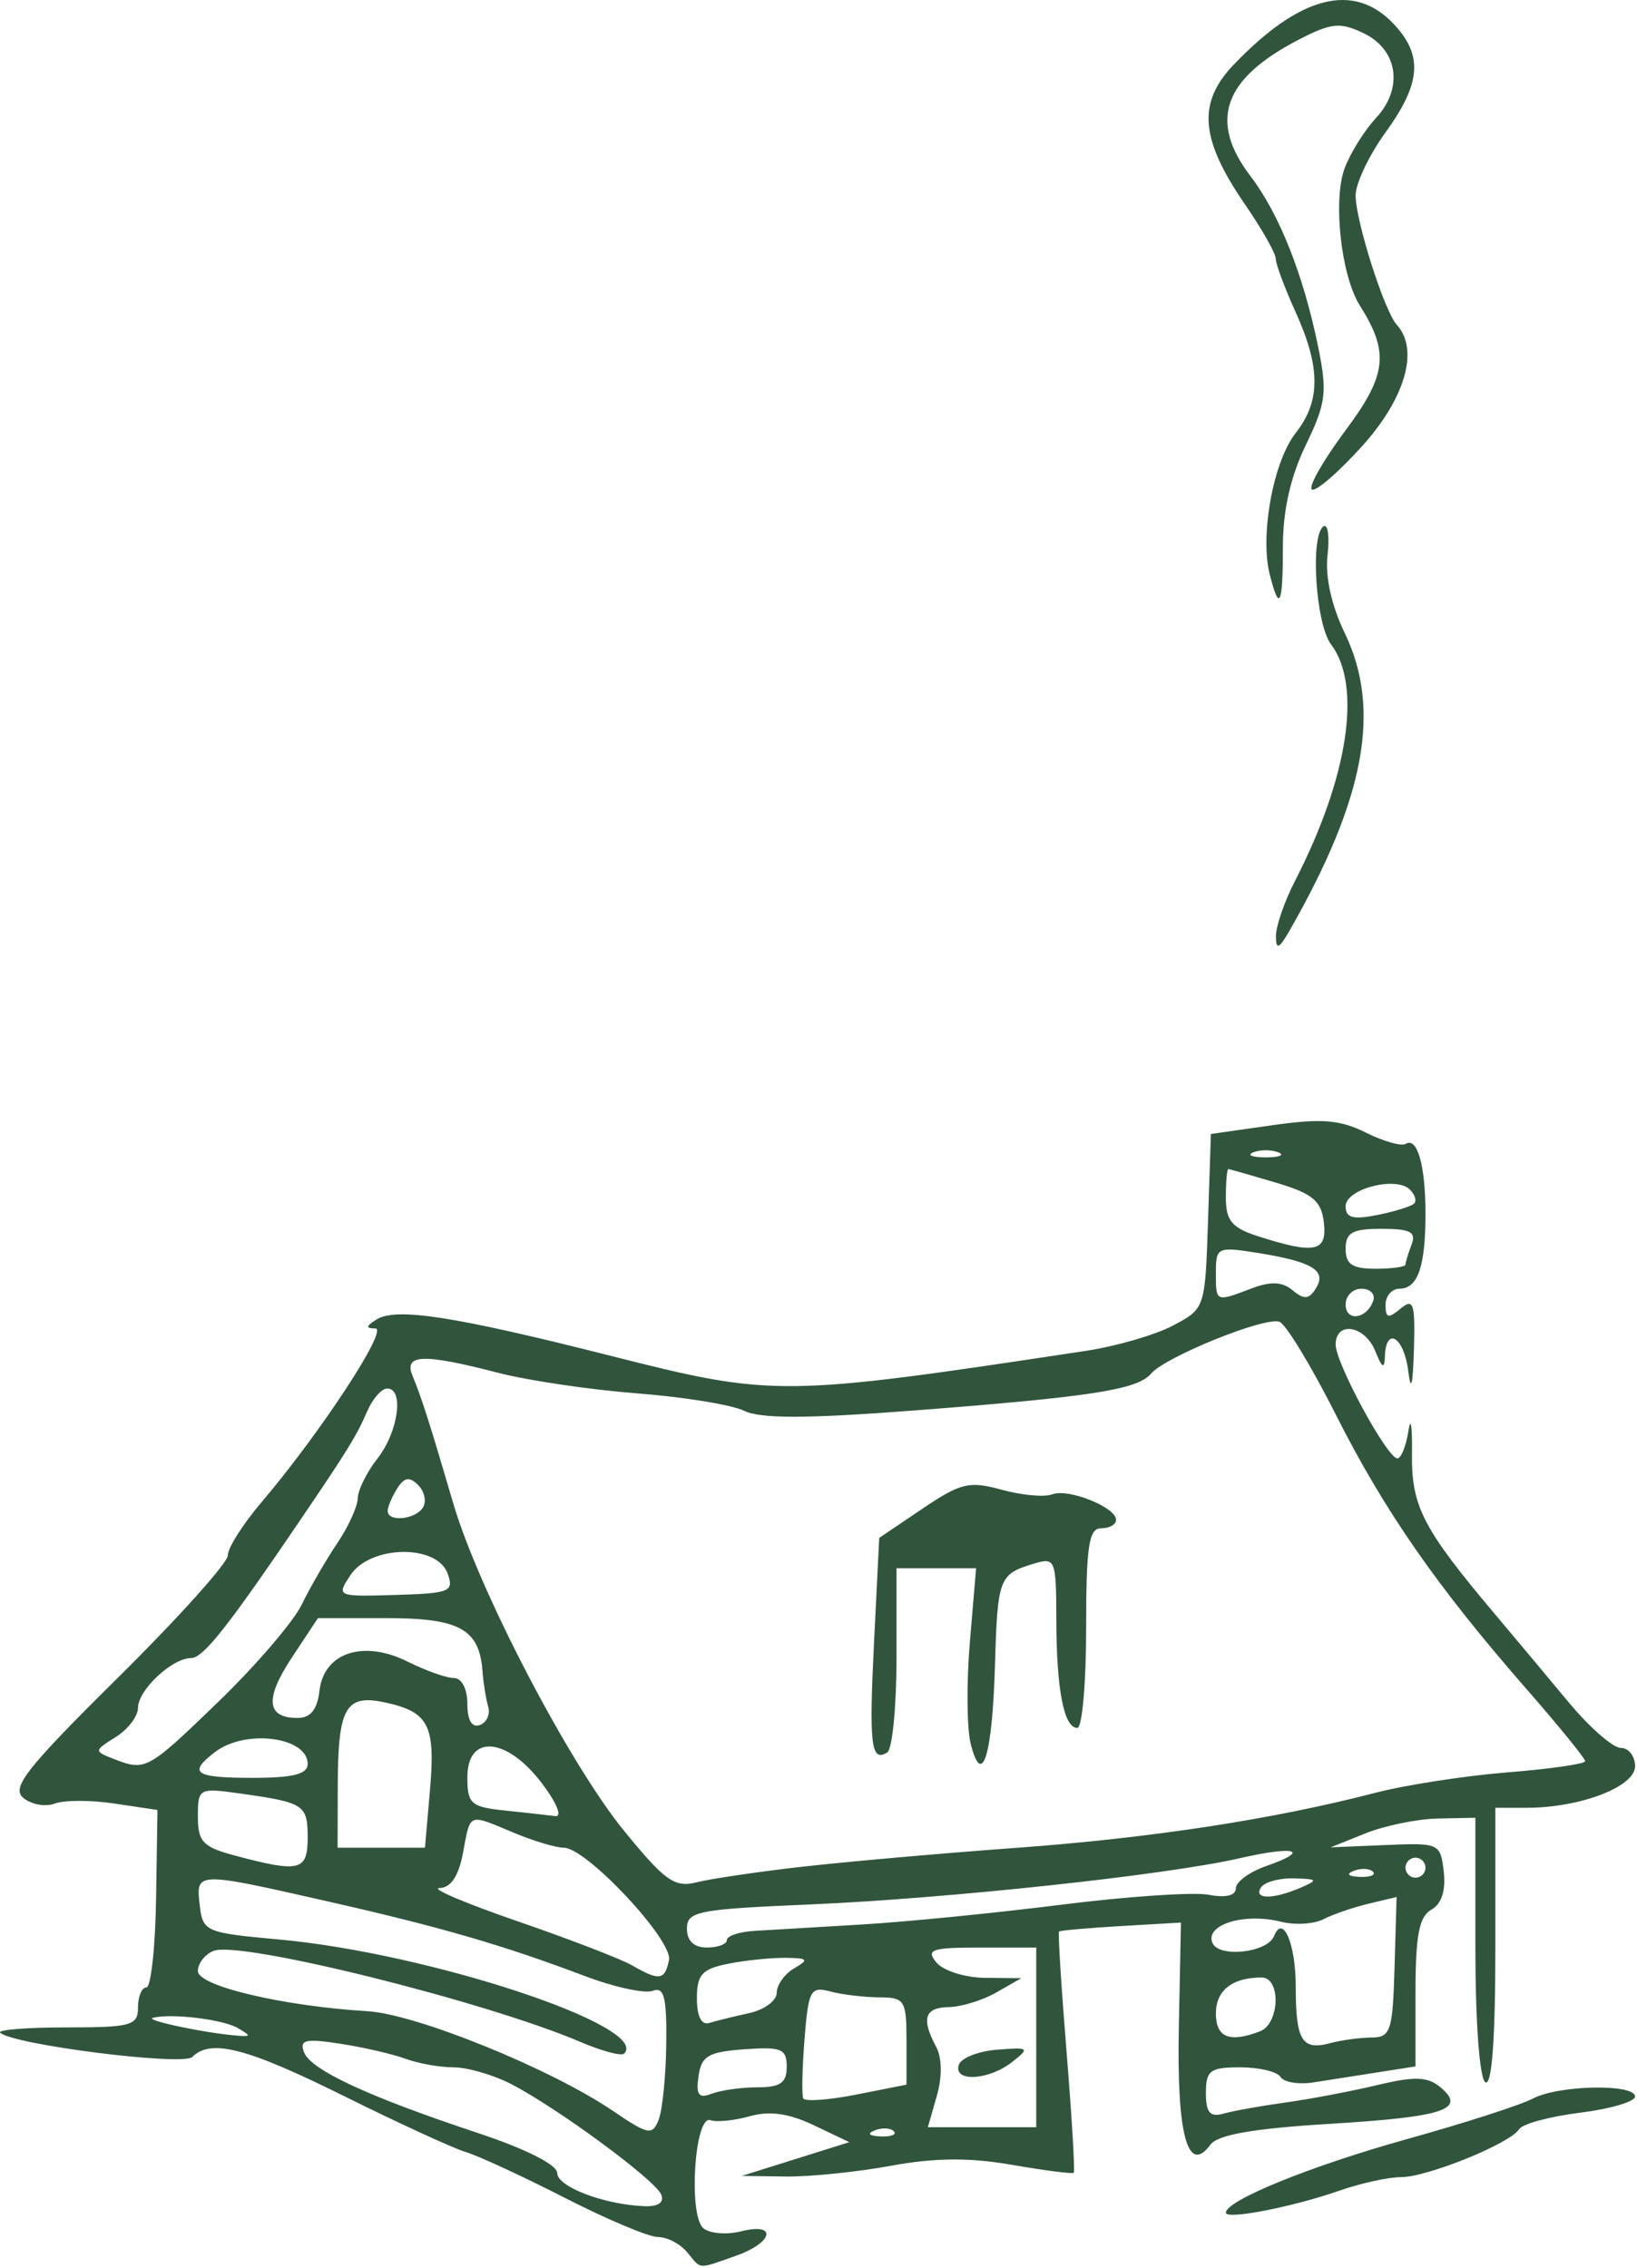 <?xml version="1.0" encoding="UTF-8" standalone="no"?><!DOCTYPE svg PUBLIC "-//W3C//DTD SVG 1.1//EN" "http://www.w3.org/Graphics/SVG/1.1/DTD/svg11.dtd"><svg width="100%" height="100%" viewBox="0 0 174 241" version="1.1" xmlns="http://www.w3.org/2000/svg" xmlns:xlink="http://www.w3.org/1999/xlink" xml:space="preserve" xmlns:serif="http://www.serif.com/" style="fill-rule:evenodd;clip-rule:evenodd;stroke-linejoin:round;stroke-miterlimit:2;"><path id="Cabin1" d="M73.015,239.326c-0.727,-0.876 -2.111,-1.592 -3.077,-1.592c-0.966,0 -5.401,-1.864 -9.857,-4.143c-4.456,-2.278 -9.216,-4.48 -10.579,-4.893c-1.363,-0.412 -7.176,-3.083 -12.917,-5.935c-10.355,-5.143 -14.182,-6.13 -16.148,-4.164c-0.985,0.985 -19.146,-1.315 -20.417,-2.585c-0.306,-0.306 2.864,-0.557 7.046,-0.557c6.895,-0 7.603,-0.198 7.603,-2.122c-0,-1.167 0.399,-2.122 0.887,-2.122c0.488,0 0.954,-4.244 1.034,-9.431l0.147,-9.431l-4.563,-0.684c-2.51,-0.377 -5.368,-0.376 -6.352,0.002c-0.984,0.377 -2.488,0.106 -3.342,-0.603c-1.306,-1.084 0.298,-3.12 10.092,-12.811c6.404,-6.337 11.644,-12.169 11.644,-12.96c0,-0.791 1.595,-3.314 3.545,-5.607c6.267,-7.371 13.564,-18.49 12.145,-18.507c-1.049,-0.012 -1.027,-0.232 0.093,-0.942c2.097,-1.328 8.188,-0.385 24.988,3.867c17.225,4.36 18.109,4.35 50.461,-0.552c3.209,-0.487 7.368,-1.696 9.241,-2.687c3.394,-1.797 3.408,-1.837 3.713,-11.08l0.307,-9.276l6.519,-0.929c5.238,-0.745 7.193,-0.592 9.942,0.779c1.882,0.939 3.791,1.479 4.243,1.2c1.238,-0.765 2.104,2.295 2.104,7.437c-0,5.61 -0.816,7.956 -2.766,7.956c-0.813,0 -1.478,0.775 -1.478,1.721c0,1.41 0.288,1.482 1.592,0.401c1.383,-1.149 1.569,-0.577 1.421,4.378c-0.113,3.802 -0.312,4.551 -0.598,2.252c-0.446,-3.595 -2.365,-4.825 -2.482,-1.591c-0.051,1.422 -0.292,1.298 -1.027,-0.531c-1.098,-2.731 -4.21,-3.239 -4.21,-0.686c0,1.976 5.487,12.088 6.56,12.089c0.399,0.001 0.926,-1.311 1.173,-2.916c0.246,-1.604 0.417,-0.525 0.381,2.398c-0.07,5.625 1.143,7.971 8.86,17.123c2.042,2.422 5.536,6.599 7.765,9.282c2.228,2.684 4.734,4.879 5.569,4.879c0.834,-0 1.517,0.879 1.517,1.954c0,2.178 -5.835,4.411 -11.527,4.411l-3.324,-0l-0,14.914c-0,9.673 -0.373,14.684 -1.061,14.259c-0.619,-0.382 -1.061,-6.376 -1.061,-14.384l-0,-13.728l-3.978,0.08c-2.188,0.045 -5.649,0.752 -7.691,1.572l-3.713,1.491l5.834,-0.245c5.723,-0.241 5.842,-0.187 6.187,2.845c0.229,2.001 -0.24,3.423 -1.326,4.031c-1.295,0.725 -1.678,2.734 -1.678,8.795l-0,7.856l-3.978,0.623c-2.188,0.342 -5.273,0.826 -6.855,1.074c-1.582,0.248 -3.161,-0.012 -3.51,-0.575c-0.349,-0.564 -2.277,-1.026 -4.284,-1.026c-3.212,-0 -3.651,0.327 -3.651,2.723c0,2.087 0.435,2.601 1.857,2.2c1.021,-0.289 4.004,-0.823 6.63,-1.188c2.625,-0.365 7.012,-1.199 9.748,-1.853c3.949,-0.944 5.324,-0.898 6.675,0.223c2.843,2.359 0.436,3.161 -11.699,3.899c-8.179,0.497 -11.95,1.155 -12.736,2.221c-2.417,3.277 -3.587,-1.097 -3.353,-12.531l0.226,-11.077l-6.365,0.371c-3.501,0.204 -6.467,0.466 -6.592,0.581c-0.125,0.116 0.234,5.875 0.798,12.798c0.565,6.924 0.906,12.701 0.758,12.839c-0.147,0.138 -3.111,-0.243 -6.586,-0.847c-4.507,-0.783 -8.193,-0.753 -12.853,0.106c-3.594,0.662 -8.627,1.175 -11.185,1.139l-4.652,-0.065l5.712,-1.792l5.712,-1.793l-3.781,-1.803c-2.634,-1.256 -4.688,-1.547 -6.773,-0.958c-1.645,0.465 -3.54,0.656 -4.211,0.425c-1.682,-0.579 -2.37,10.137 -0.738,11.491c0.673,0.559 2.463,0.705 3.978,0.325c3.947,-0.991 3.453,1.209 -0.587,2.618c-4.092,1.426 -3.573,1.469 -5.146,-0.427l-0,0.001Zm-2.728,-6.1c-0.637,-1.566 -11.188,-9.321 -16.05,-11.797c-1.867,-0.951 -4.581,-1.729 -6.03,-1.729c-1.45,-0 -3.741,-0.408 -5.092,-0.907c-1.351,-0.499 -4.471,-1.218 -6.934,-1.599c-3.728,-0.576 -4.376,-0.424 -3.865,0.908c0.721,1.877 6.841,4.717 18.514,8.589c5.023,1.666 8.394,3.365 8.394,4.231c-0,1.468 4.951,3.359 9.249,3.534c1.487,0.061 2.155,-0.392 1.814,-1.23Zm0.531,-16.026c0.06,-4.966 -0.229,-6.097 -1.439,-5.633c-0.832,0.32 -4.054,-0.378 -7.16,-1.55c-8.81,-3.324 -15.35,-5.223 -27.375,-7.951c-14.048,-3.186 -14.028,-3.187 -13.616,0.395c0.325,2.823 0.597,2.941 8.434,3.652c15.931,1.445 39.551,9.255 36.678,12.128c-0.287,0.287 -2.364,-0.266 -4.615,-1.229c-10.067,-4.307 -36.149,-10.791 -39.002,-9.696c-0.929,0.356 -1.689,1.325 -1.689,2.152c-0,1.589 9.011,3.721 18.034,4.267c5.206,0.315 19.487,6.114 26.067,10.585c3.77,2.562 4.202,2.646 4.873,0.952c0.405,-1.023 0.769,-4.655 0.81,-8.073l0,0.001Zm24.187,9.285c-0.353,-0.353 -1.268,-0.39 -2.033,-0.084c-0.847,0.339 -0.595,0.59 0.641,0.641c1.118,0.046 1.744,-0.205 1.392,-0.557l-0,-0Zm15.139,-9.968l-0,-9.547l-5.965,-0c-5.181,-0 -5.791,0.209 -4.643,1.591c0.726,0.875 3.052,1.608 5.168,1.629l3.849,0.036l-2.652,1.516c-1.459,0.834 -3.727,1.533 -5.039,1.554c-2.586,0.041 -2.966,1.217 -1.362,4.215c0.631,1.179 0.66,3.194 0.074,5.234l-0.951,3.319l11.521,-0l-0,-9.547Zm-8.228,2.918c0.239,-0.73 2.069,-1.454 4.066,-1.61c3.427,-0.268 3.516,-0.193 1.572,1.326c-2.493,1.949 -6.247,2.138 -5.638,0.284l-0,-0Zm-5.563,-2.528c0,-4.343 -0.182,-4.634 -2.917,-4.647c-1.605,-0.008 -3.943,-0.29 -5.196,-0.626c-2.086,-0.56 -2.315,-0.135 -2.725,5.053c-0.247,3.116 -0.308,5.957 -0.137,6.314c0.17,0.356 2.71,0.174 5.643,-0.406l5.332,-1.055l0,-4.633Zm-15.826,4.915c2.418,-0 3.096,-0.479 3.096,-2.183c0,-1.912 -0.56,-2.142 -4.509,-1.857c-3.833,0.278 -4.562,0.706 -4.867,2.863c-0.283,2.001 0.015,2.393 1.413,1.856c0.974,-0.374 3.165,-0.679 4.867,-0.679Zm65.259,-5.29c2.028,-0.012 2.246,-0.68 2.444,-7.475l0.218,-7.46l-2.974,0.711c-1.636,0.392 -3.8,1.135 -4.809,1.652c-1.009,0.517 -3.038,0.637 -4.509,0.268c-3.884,-0.974 -8.039,0.286 -7.299,2.215c0.635,1.654 5.864,1.094 6.572,-0.705c0.93,-2.361 2.297,0.829 2.297,5.361c-0,5.772 0.653,6.84 3.686,6.025c1.181,-0.318 3.15,-0.584 4.374,-0.592l0,-0Zm-120.509,-1.005c-1.595,-0.928 -7.026,-1.587 -9.017,-1.093c-1.007,0.25 5.632,1.649 9.017,1.901c1.414,0.105 1.414,0.016 -0,-0.808Zm108.649,0.347c2.102,-0.807 2.251,-5.722 0.174,-5.722c-3.119,0 -4.861,1.371 -4.861,3.827c0,2.556 1.444,3.139 4.687,1.895Zm-54.281,-1.94c1.604,-0.352 2.917,-1.323 2.917,-2.158c0,-0.835 0.836,-2.005 1.857,-2.599c1.602,-0.934 1.475,-1.086 -0.929,-1.114c-1.531,-0.016 -4.276,0.266 -6.099,0.631c-2.781,0.556 -3.316,1.15 -3.316,3.679c0,1.924 0.481,2.869 1.327,2.609c0.729,-0.225 2.638,-0.697 4.243,-1.048Zm-8.538,-5.638c0.421,-2.111 -8.776,-11.934 -11.173,-11.934c-0.831,-0 -3.226,-0.717 -5.32,-1.592c-4.912,-2.052 -4.592,-2.178 -5.398,2.122c-0.467,2.489 -1.293,3.728 -2.505,3.758c-0.995,0.024 2.735,1.61 8.288,3.522c5.553,1.913 11.043,4.026 12.199,4.697c2.88,1.669 3.48,1.581 3.909,-0.573Zm6.151,-2.122c-0,-0.437 1.313,-0.876 2.917,-0.974c1.605,-0.099 6.737,-0.404 11.404,-0.678c4.668,-0.274 14.227,-1.221 21.243,-2.106c7.015,-0.885 14.056,-1.36 15.647,-1.056c1.814,0.347 2.892,0.091 2.892,-0.687c-0,-0.681 1.456,-1.747 3.236,-2.368c4.821,-1.68 3.089,-2.186 -2.83,-0.826c-7.79,1.789 -31.102,4.293 -45.757,4.915c-11.86,0.503 -12.995,0.727 -12.995,2.563c-0,1.306 0.745,2.013 2.121,2.013c1.167,-0 2.122,-0.358 2.122,-0.796Zm60.998,-5.569c1.895,-0.814 1.816,-0.92 -0.733,-0.986c-1.57,-0.041 -3.15,0.402 -3.51,0.986c-0.783,1.266 1.296,1.266 4.243,-0Zm-53.042,-2.216c4.668,-0.534 14.932,-1.44 22.808,-2.014c14.364,-1.048 27.302,-3.032 38.19,-5.855c3.209,-0.832 9.535,-1.809 14.057,-2.17c4.521,-0.361 8.221,-0.895 8.221,-1.186c0,-0.292 -2.781,-3.712 -6.179,-7.601c-9.574,-10.955 -15.148,-18.968 -20.315,-29.208c-2.611,-5.174 -5.309,-9.623 -5.997,-9.887c-1.508,-0.578 -12.159,3.727 -13.666,5.525c-1.416,1.689 -6.395,2.461 -25.191,3.903c-11.376,0.873 -16.304,0.883 -18.034,0.036c-1.309,-0.64 -6.438,-1.475 -11.398,-1.857c-4.959,-0.381 -11.623,-1.369 -14.809,-2.195c-7.955,-2.062 -10.017,-1.981 -9.042,0.355c0.935,2.242 1.861,5.143 4.317,13.526c2.696,9.199 12.319,27.648 18.153,34.8c4.351,5.334 5.382,6.066 7.71,5.477c1.479,-0.375 6.508,-1.118 11.175,-1.651l0,0.002Zm17.962,-13.078c-0.412,-1.64 -0.451,-6.509 -0.086,-10.818l0.662,-7.835l-8.46,-0l0,9.485c0,5.217 -0.444,9.759 -0.987,10.095c-1.734,1.072 -1.95,-0.774 -1.393,-11.91l0.544,-10.895l4.579,-3.09c4.09,-2.761 4.991,-2.977 8.44,-2.024c2.124,0.586 4.54,0.806 5.369,0.487c1.717,-0.658 6.787,1.371 6.787,2.718c-0,0.49 -0.716,0.89 -1.592,0.89c-1.308,0 -1.591,1.886 -1.591,10.609c0,5.835 -0.422,10.608 -0.937,10.608c-1.426,0 -2.215,-4.058 -2.231,-11.475c-0.014,-6.454 -0.103,-6.675 -2.401,-5.981c-3.699,1.118 -3.849,1.511 -4.123,10.824c-0.283,9.605 -1.374,13.119 -2.58,8.312Zm42.749,13.592c-0.352,-0.352 -1.267,-0.39 -2.033,-0.084c-0.846,0.339 -0.595,0.59 0.641,0.641c1.118,0.046 1.745,-0.204 1.392,-0.557l0,0Zm5.592,-0.42c-0,-0.583 -0.478,-1.061 -1.061,-1.061c-0.584,0 -1.061,0.478 -1.061,1.061c-0,0.584 0.477,1.061 1.061,1.061c0.583,0 1.061,-0.477 1.061,-1.061Zm-118.814,-3.216c-0,-3.473 -0.369,-3.713 -7.161,-4.664c-4.417,-0.619 -4.508,-0.569 -4.508,2.458c-0,2.675 0.533,3.231 3.978,4.146c6.87,1.825 7.691,1.618 7.691,-1.94Zm12.998,-5.005c0.6,-6.903 -0.116,-8.317 -4.717,-9.328c-4.244,-0.932 -5.062,0.485 -5.082,8.797l-0.017,6.631l9.285,-0l0.531,-6.1Zm11.86,-0.796c-3.726,-4.885 -7.885,-5.198 -7.885,-0.594c0,2.822 0.378,3.158 3.978,3.534c2.188,0.229 4.6,0.497 5.359,0.595c0.786,0.101 0.161,-1.419 -1.452,-3.535Zm-24.858,-2.008c-0,-2.871 -6.589,-3.737 -9.813,-1.289c-2.968,2.253 -2.23,2.767 3.978,2.767c4.28,-0 5.835,-0.394 5.835,-1.478Zm-9.515,-6.585c3.988,-3.85 7.985,-8.505 8.881,-10.343c0.895,-1.838 2.595,-4.774 3.776,-6.524c1.181,-1.751 2.162,-3.899 2.179,-4.774c0.016,-0.875 0.964,-2.785 2.105,-4.243c2.206,-2.822 2.848,-7.426 1.034,-7.426c-0.598,-0 -1.551,1.074 -2.119,2.387c-1.127,2.606 -2.044,4.101 -6.965,11.351c-7.893,11.629 -10.479,14.904 -11.768,14.904c-2.016,0 -5.642,3.397 -5.642,5.285c-0,0.897 -1.067,2.297 -2.371,3.111c-2.31,1.443 -2.317,1.501 -0.265,2.303c3.442,1.344 3.611,1.252 11.155,-6.031l-0,0Zm28.706,0.504c-0.239,-0.802 -0.513,-2.502 -0.608,-3.776c-0.337,-4.482 -2.432,-5.639 -10.211,-5.639l-7.281,0l-2.768,4.182c-2.907,4.393 -2.714,6.427 0.608,6.427c1.377,-0 2.092,-0.892 2.324,-2.898c0.47,-4.053 4.663,-5.436 9.367,-3.089c1.922,0.959 4.137,1.743 4.923,1.743c0.828,0 1.428,1.151 1.428,2.741c0,1.744 0.482,2.563 1.326,2.254c0.73,-0.267 1.131,-1.143 0.892,-1.945Zm-4.331,-14.189c-1.145,-3.106 -8.198,-2.978 -10.3,0.188c-1.521,2.29 -1.482,2.308 4.774,2.122c5.827,-0.174 6.248,-0.35 5.526,-2.31Zm-2.603,-6.988c0.392,-0.634 0.161,-1.704 -0.512,-2.378c-0.926,-0.925 -1.469,-0.838 -2.226,0.358c-0.55,0.87 -1.007,1.94 -1.016,2.378c-0.025,1.225 2.95,0.942 3.754,-0.358Zm101.009,-21.986c0.231,-0.693 -0.336,-1.26 -1.259,-1.26c-0.924,0 -1.68,0.756 -1.68,1.68c-0,1.873 2.284,1.547 2.939,-0.42Zm-12.957,-1.283c2.062,-0.784 3.277,-0.729 4.393,0.197c1.22,1.013 1.739,0.965 2.475,-0.227c1.166,-1.886 -0.386,-2.822 -6.234,-3.757c-4.229,-0.676 -4.407,-0.592 -4.407,2.083c0,3.179 -0.049,3.157 3.773,1.704l-0,0Zm16.383,-2.542c-0,-0.244 0.29,-1.199 0.644,-2.122c0.514,-1.339 -0.129,-1.678 -3.183,-1.678c-3.119,0 -3.826,0.392 -3.826,2.122c-0,1.65 0.707,2.122 3.182,2.122c1.751,-0 3.183,-0.2 3.183,-0.444Zm-8.681,-4.485c-0.277,-2.309 -1.184,-3.059 -5.11,-4.227c-2.625,-0.782 -4.893,-1.428 -5.039,-1.437c-0.146,-0.008 -0.265,1.347 -0.265,3.013c-0,2.483 0.621,3.228 3.448,4.135c6.026,1.933 7.341,1.653 6.966,-1.484l-0,-0Zm9.594,-1.996c0.295,-0.295 0.091,-0.969 -0.453,-1.498c-1.494,-1.451 -6.825,-0.058 -6.825,1.783c-0,1.232 0.775,1.445 3.37,0.926c1.854,-0.37 3.612,-0.915 3.908,-1.211Zm-14.439,-5.447c-0.729,-0.295 -1.922,-0.295 -2.652,-0c-0.729,0.294 -0.132,0.535 1.326,0.535c1.459,-0 2.056,-0.241 1.326,-0.535Zm-5.569,112.691c-0,-1.311 9.025,-4.976 19.297,-7.838c6.088,-1.696 12.083,-3.625 13.32,-4.288c2.702,-1.446 10.877,-1.611 10.877,-0.22c0,0.542 -2.632,1.313 -5.848,1.715c-3.217,0.402 -6.134,1.192 -6.482,1.756c-0.938,1.518 -9.75,5.092 -12.554,5.092c-1.337,0 -4.281,0.647 -6.542,1.437c-4.969,1.736 -12.068,3.116 -12.068,2.346l-0,-0Zm5.32,-135.648c-0.009,-1.051 0.893,-3.677 2.003,-5.834c5.687,-11.051 7.177,-20.804 3.849,-25.203c-1.634,-2.161 -2.229,-11.638 -0.785,-12.53c0.461,-0.286 0.649,1.102 0.418,3.084c-0.262,2.245 0.421,5.341 1.813,8.217c3.929,8.115 2.204,17.539 -5.771,31.526c-1.188,2.085 -1.515,2.243 -1.527,0.74Zm-0.66,-38.475c-1.05,-4.184 0.385,-11.991 2.757,-15.007c2.671,-3.395 2.666,-6.973 -0.014,-12.881c-1.155,-2.544 -2.099,-5.083 -2.099,-5.644c0,-0.56 -1.464,-3.147 -3.254,-5.749c-4.785,-6.955 -5.105,-10.804 -1.232,-14.857c7.058,-7.385 12.792,-8.843 17.031,-4.331c3.127,3.328 2.901,6.291 -0.876,11.505c-1.75,2.416 -3.182,5.43 -3.182,6.697c-0,2.712 3.058,12.314 4.384,13.768c2.398,2.627 0.889,7.838 -3.749,12.945c-2.569,2.828 -4.953,4.866 -5.298,4.529c-0.346,-0.336 1.269,-3.155 3.588,-6.263c4.401,-5.899 4.674,-8.289 1.52,-13.28c-1.995,-3.157 -2.881,-11.253 -1.6,-14.614c0.618,-1.62 2.106,-4 3.307,-5.289c2.959,-3.176 2.359,-7.282 -1.32,-9.038c-2.494,-1.19 -3.418,-1.096 -6.895,0.702c-8.002,4.137 -9.586,8.629 -5.111,14.496c3.06,4.013 5.628,10.486 7.189,18.127c0.99,4.848 0.846,5.995 -1.316,10.461c-1.609,3.324 -2.428,6.943 -2.428,10.733c-0,6.314 -0.37,7.102 -1.402,2.99l-0,-0Z" style="fill:#30553c;fill-rule:nonzero;"/></svg>